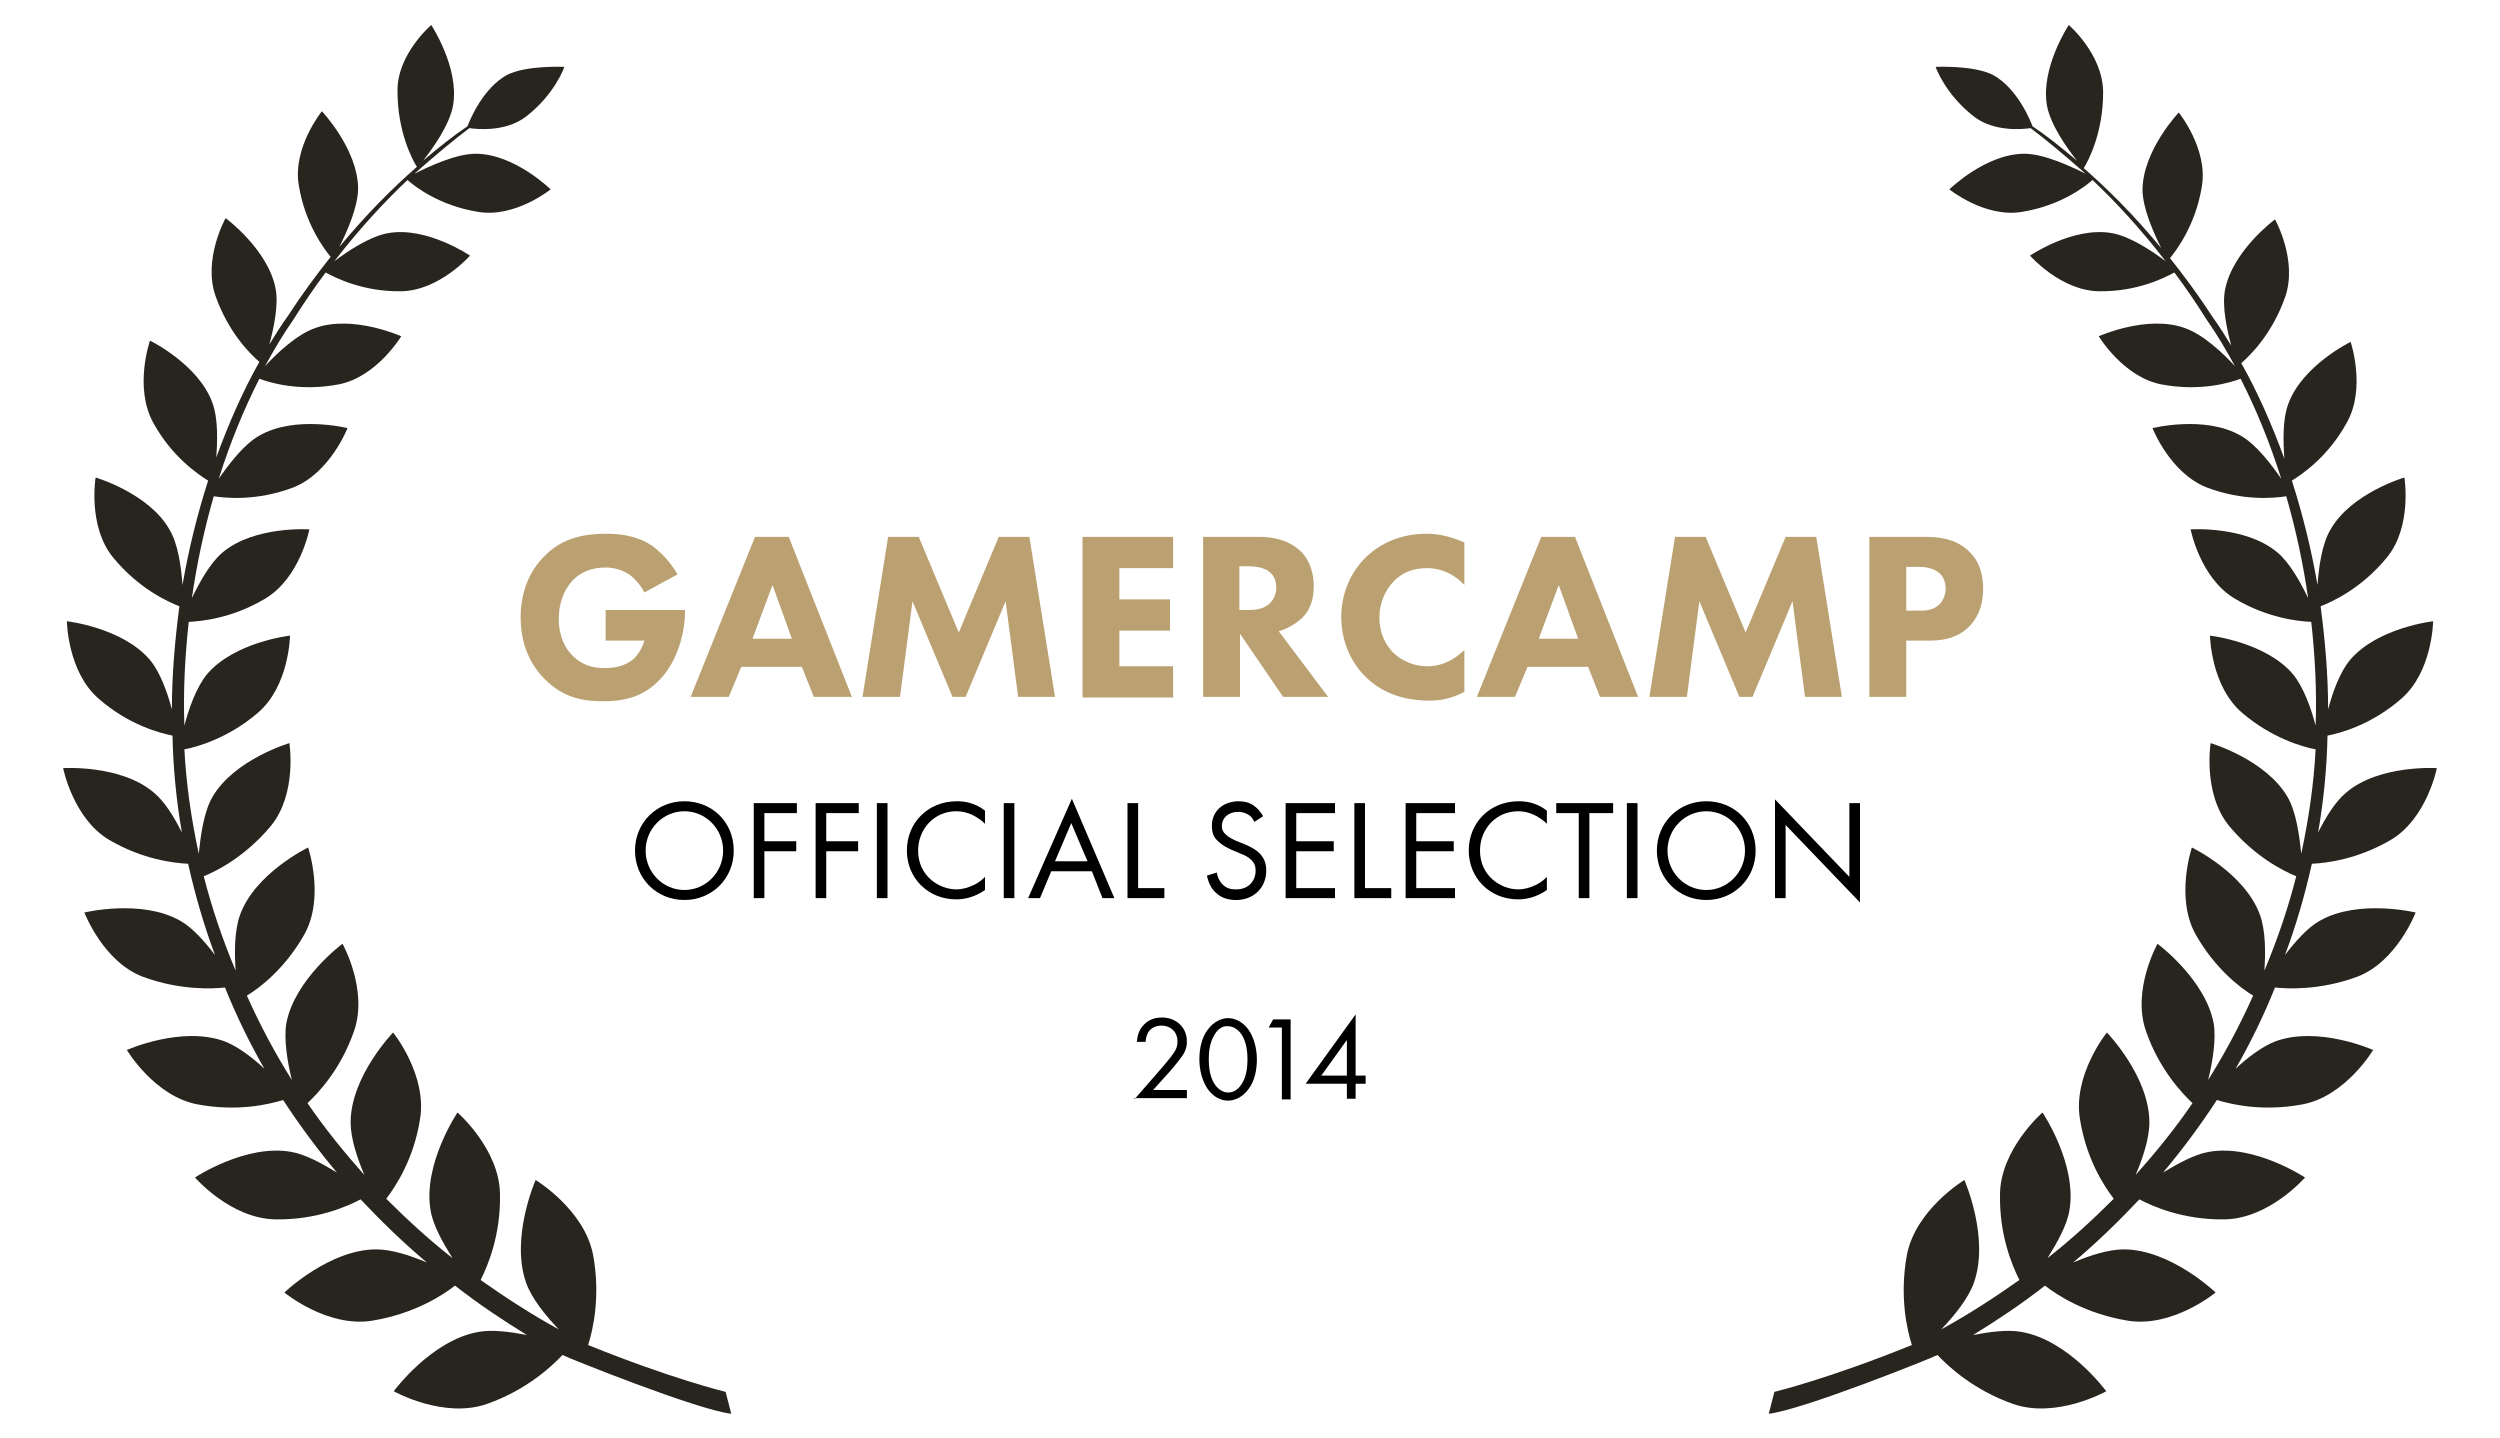 <?xml version="1.0" encoding="utf-8"?>
<!-- Generator: Adobe Illustrator 19.0.1, SVG Export Plug-In . SVG Version: 6.00 Build 0)  -->
<!DOCTYPE svg PUBLIC "-//W3C//DTD SVG 1.1//EN" "http://www.w3.org/Graphics/SVG/1.1/DTD/svg11.dtd">
<svg version="1.1" id="Layer_1" xmlns="http://www.w3.org/2000/svg" xmlns:xlink="http://www.w3.org/1999/xlink" x="0px" y="0px"
	 viewBox="0 0 400 230" enable-background="new 0 0 400 230" xml:space="preserve">
<g>
	<g>
		<g>
			<path fill="#BBA171" d="M96.9,97.6h12.7v0.3c0,3.1-1.1,7.8-4,10.8c-2.8,3-6.1,3.5-9.1,3.5c-3.1,0-6.4-0.5-9.4-3.6
				c-1.5-1.5-3.8-4.6-3.8-9.8c0-4.2,1.5-7.5,3.7-9.7c3.1-3.3,7-3.7,10.1-3.7c2.1,0,4.8,0.3,7.2,1.9c1.7,1.2,3.2,3,4.1,4.6l-5.3,2.9
				c-0.5-1-1.3-2-2.3-2.8c-1.2-0.8-2.5-1.2-3.9-1.2c-2.3,0-4.1,0.8-5.3,2.1c-1.4,1.5-2.2,3.7-2.2,6.1c0,2.9,1.1,4.8,2.2,5.9
				c1.5,1.5,3.2,2,5.2,2c2.5,0,3.9-0.9,4.5-1.4c0.2-0.2,1.3-1.2,1.8-3h-6.2V97.6z"/>
			<path fill="#BBA171" d="M128.3,106.7h-9.7l-2,4.8h-6.1l10.3-25.6h5.4l10.1,25.6h-6.1L128.3,106.7z M126.7,102.2l-3.1-8.6
				l-3.2,8.6H126.7z"/>
			<path fill="#BBA171" d="M138,111.5l4.1-25.6h4.9l6.4,15.3l6.4-15.3h4.9l4.1,25.6h-5.9l-2-15.3l-6.4,15.3h-2.1L146,96.2l-2,15.3
				H138z"/>
			<path fill="#BBA171" d="M187.7,90.9h-8.6v5h8.1v5h-8.1v5.7h8.6v5h-14.5V85.9h14.5V90.9z"/>
			<path fill="#BBA171" d="M201.5,85.9c3.3,0,5.3,1.1,6.5,2.2c1.1,1,2.2,2.9,2.2,5.7c0,1.6-0.3,3.6-2,5.2c-0.9,0.8-2.2,1.6-3.6,2
				l7.9,10.5h-7.2l-6.9-10.1v10.1h-5.9V85.9H201.5z M198.4,97.6h1.3c1.1,0,2.5-0.1,3.5-1.1c0.4-0.4,1-1.2,1-2.5
				c0-1.5-0.7-2.2-1.2-2.6c-1-0.7-2.5-0.8-3.3-0.8h-1.4V97.6z"/>
			<path fill="#BBA171" d="M234.3,110.7c-2.3,1.2-4.1,1.4-5.6,1.4c-4.7,0-7.9-1.6-10.1-3.7c-2.3-2.2-4-5.6-4-9.7c0-4,1.7-7.4,4-9.6
				c2.3-2.2,5.6-3.7,9.6-3.7c1.7,0,3.6,0.3,6.1,1.4v6.8c-1.3-1.4-3.3-2.7-6-2.7c-2.2,0-3.9,0.7-5.2,2c-1.4,1.4-2.4,3.5-2.4,5.9
				c0,2.6,1.1,4.5,2.2,5.6c0.5,0.5,2.4,2.2,5.5,2.2c1.5,0,3.6-0.4,5.9-2.6V110.7z"/>
			<path fill="#BBA171" d="M254.1,106.7h-9.7l-2,4.8h-6.1l10.3-25.6h5.4l10.1,25.6H256L254.1,106.7z M252.5,102.2l-3.1-8.6l-3.2,8.6
				H252.5z"/>
			<path fill="#BBA171" d="M263.9,111.5l4.1-25.6h4.9l6.4,15.3l6.4-15.3h4.9l4.1,25.6h-5.9l-2-15.3l-6.4,15.3h-2.1l-6.4-15.3
				l-2,15.3H263.9z"/>
			<path fill="#BBA171" d="M308.1,85.9c2.2,0,4.7,0.3,6.7,2.1c2.2,1.9,2.5,4.5,2.5,6.2c0,3.2-1.2,5-2.2,6c-2,2.1-4.7,2.3-6.5,2.3
				H305v9h-5.9V85.9H308.1z M305,97.7h2.1c0.8,0,2.2,0,3.2-1c0.5-0.5,1-1.4,1-2.5c0-1.1-0.4-2-1-2.5c-0.9-0.8-2.2-1-3.3-1h-2V97.7z"
				/>
			<path d="M101.6,136.1c0-4.5,3.5-7.9,7.9-7.9s7.9,3.3,7.9,7.9c0,4.5-3.5,7.9-7.9,7.9S101.6,140.6,101.6,136.1z M103.3,136.1
				c0,3.5,2.8,6.3,6.2,6.3s6.2-2.8,6.2-6.3s-2.8-6.3-6.2-6.3S103.3,132.6,103.3,136.1z"/>
			<path d="M127.5,130.1h-5.2v4.5h5.1v1.6h-5.1v7.5h-1.7v-15.2h6.9V130.1z"/>
			<path d="M137.4,130.1h-5.2v4.5h5.1v1.6h-5.1v7.5h-1.7v-15.2h6.9V130.1z"/>
			<path d="M142,128.5v15.2h-1.7v-15.2H142z"/>
			<path d="M157.6,131.8c-0.5-0.5-1.2-1-2-1.4c-0.8-0.4-1.7-0.6-2.6-0.6c-3.5,0-6.1,2.8-6.1,6.3c0,4.1,3.4,6.2,6.1,6.2
				c1,0,2-0.3,2.8-0.7c0.9-0.4,1.5-1,1.8-1.3v2.1c-1.7,1.2-3.4,1.5-4.6,1.5c-4.5,0-7.9-3.4-7.9-7.8c0-4.5,3.4-7.9,8-7.9
				c0.9,0,2.7,0.1,4.5,1.5V131.8z"/>
			<path d="M162.3,128.5v15.2h-1.7v-15.2H162.3z"/>
			<path d="M174.7,139.4h-6.5l-1.8,4.3h-1.9l7-15.9l6.8,15.9h-1.9L174.7,139.4z M174,137.8l-2.6-6.1l-2.6,6.1H174z"/>
			<path d="M182.1,128.5v13.6h4.2v1.6h-5.9v-15.2H182.1z"/>
			<path d="M200.7,131.5c-0.2-0.4-0.5-0.9-0.9-1.1c-0.3-0.2-0.8-0.5-1.7-0.5c-1.5,0-2.6,0.9-2.6,2.3c0,0.6,0.2,0.9,0.6,1.3
				c0.5,0.5,1,0.7,1.6,1l1.5,0.6c0.9,0.4,1.7,0.8,2.3,1.4c0.8,0.8,1.1,1.7,1.1,2.8c0,2.8-2.1,4.7-4.8,4.7c-1,0-2.3-0.2-3.3-1.2
				c-0.8-0.7-1.2-1.8-1.4-2.7l1.6-0.5c0.1,0.8,0.5,1.5,0.9,1.9c0.7,0.7,1.4,0.8,2.2,0.8c2.1,0,3.1-1.5,3.1-3c0-0.7-0.2-1.3-0.8-1.8
				c-0.4-0.4-1-0.7-1.8-1l-1.4-0.6c-0.6-0.3-1.3-0.6-2-1.3c-0.7-0.6-1-1.3-1-2.5c0-2.3,1.8-3.9,4.3-3.9c0.9,0,1.7,0.2,2.4,0.7
				c0.6,0.4,1.1,1,1.5,1.7L200.7,131.5z"/>
			<path d="M213.6,130.1h-6.2v4.5h6v1.6h-6v5.9h6.2v1.6h-7.9v-15.2h7.9V130.1z"/>
			<path d="M218.4,128.5v13.6h4.2v1.6h-5.9v-15.2H218.4z"/>
			<path d="M232.8,130.1h-6.2v4.5h6v1.6h-6v5.9h6.2v1.6h-7.9v-15.2h7.9V130.1z"/>
			<path d="M247.5,131.8c-0.5-0.5-1.2-1-2-1.4c-0.8-0.4-1.7-0.6-2.6-0.6c-3.5,0-6.1,2.8-6.1,6.3c0,4.1,3.4,6.2,6.1,6.2
				c1,0,2-0.3,2.8-0.7c0.9-0.4,1.5-1,1.8-1.3v2.1c-1.7,1.2-3.4,1.5-4.6,1.5c-4.5,0-7.9-3.4-7.9-7.8c0-4.5,3.4-7.9,8-7.9
				c0.9,0,2.7,0.1,4.5,1.5V131.8z"/>
			<path d="M254.3,130.1v13.6h-1.7v-13.6H249v-1.6h9.1v1.6H254.3z"/>
			<path d="M262,128.5v15.2h-1.7v-15.2H262z"/>
			<path d="M265.1,136.1c0-4.5,3.5-7.9,7.9-7.9s7.9,3.3,7.9,7.9c0,4.5-3.5,7.9-7.9,7.9C268.6,144,265.1,140.6,265.1,136.1z
				 M266.8,136.1c0,3.5,2.8,6.3,6.2,6.3c3.4,0,6.2-2.8,6.2-6.3s-2.8-6.3-6.2-6.3C269.6,129.8,266.8,132.6,266.8,136.1z"/>
			<path d="M284,143.7v-15.8l11.9,12.4v-11.8h1.7v15.9L285.7,132v11.7H284z"/>
			<path d="M181.5,175.9l4.7-5.4c0.3-0.4,1.2-1.4,1.5-1.9c0.6-0.8,0.7-1.4,0.7-2c0-1.4-1-2.5-2.6-2.5c-0.9,0-1.7,0.4-2.1,1.1
				c-0.2,0.4-0.4,0.9-0.4,1.5h-1.4c0.1-1.3,0.5-2.1,1-2.6c0.5-0.6,1.4-1.3,3-1.3c2.3,0,4,1.6,4,3.8c0,0.9-0.2,1.7-1,2.7
				c-0.5,0.7-1.2,1.5-1.7,2.1l-2.7,3h5.4v1.3H181.5z"/>
			<path d="M193.2,174.2c-0.8-1.2-1.3-2.9-1.3-4.7s0.4-3.5,1.3-4.7c1-1.4,2.3-1.9,3.3-1.9c1,0,2.3,0.5,3.3,1.9
				c0.8,1.2,1.3,2.9,1.3,4.7s-0.4,3.5-1.3,4.7c-1,1.4-2.3,1.9-3.3,1.9C195.4,176.1,194.2,175.6,193.2,174.2z M194.3,165.6
				c-0.7,1.1-0.9,2.6-0.9,3.9s0.2,2.8,0.9,3.9c0.7,1.1,1.6,1.4,2.2,1.4c0.7,0,1.5-0.3,2.2-1.4c0.7-1.1,0.9-2.6,0.9-3.9
				s-0.2-2.8-0.9-3.9c-0.7-1.1-1.6-1.4-2.2-1.4C195.8,164.1,194.9,164.5,194.3,165.6z"/>
			<path d="M205.1,164.4H203l0.7-1.3h2.8v12.8h-1.4V164.4z"/>
			<path d="M216.9,172.1h1.6v1.3h-1.6v2.4h-1.4v-2.4h-6.6l8-11.1V172.1z M215.5,172.1v-5.7l-4.1,5.7H215.5z"/>
		</g>
	</g>
	<g>
		<g>
			<g>
				<path fill="#27251E" d="M377.1,156.3c6.4-2.4,9.4-10.3,9.4-10.3s-9.1-2.2-15.3,1.3c-2,1.1-4,3.4-5.6,5.5
					c1.8-4.8,3.2-9.7,4.3-14.6c2.3-0.1,7.3-0.7,12.6-3.8c5.8-3.4,7.4-11.5,7.4-11.5s-9.2-0.6-14.5,3.9c-1.8,1.5-3.3,4-4.5,6.4
					c0.9-5.2,1.4-10.4,1.5-15.5c2-0.4,7-1.7,11.8-5.9c5-4.3,5.1-12.4,5.1-12.4s-8.9,1-13.3,6.2c-1.6,1.9-2.8,5.2-3.5,7.9
					c0-5.6-0.5-11.1-1.2-16.5c1.8-0.7,6.5-2.8,10.6-7.8c4.1-5,2.8-12.8,2.8-12.8s-8.5,2.5-11.8,8.3c-1.4,2.3-1.9,6.1-2.1,8.9
					c-1-5.8-2.4-11.4-4.1-16.7c1.6-1,5.8-3.8,8.8-9.3c3.1-5.5,0.6-12.9,0.6-12.9s-7.8,3.8-10,10c-0.9,2.4-0.8,6-0.6,8.7
					c-2-5.5-4.3-10.7-6.9-15.3c1.4-1.2,4.9-4.6,7-10.5c2.1-5.9-1.6-12.5-1.6-12.5s-6.8,5-8,11.3c-0.5,2.6,0.3,6.3,1,8.9
					c-1-1.6-1.9-3.1-3-4.6c-2.2-3.4-4.5-6.5-6.8-9.4c0.9-1.1,4.1-5.2,5.1-11.5c1-6-3.7-11.8-3.7-11.8s-5.7,6-5.8,12.3
					c0,3,1.8,7,3,9.4c-4.3-5.2-8.5-9.4-12.4-12.8c0.7-1.1,3.1-5.6,3.1-12.1C336.5,8.7,331,4,331,4s-4.5,6.8-3.5,12.8
					c0.5,3.1,3.3,7,4.8,8.9c-2.6-2.2-5-4.1-7.1-5.5c-0.4-1.1-2.5-6.1-6.3-8.2c-3.1-1.6-9.2-1.3-9.2-1.3s1.5,4.4,6.2,8
					c3.2,2.4,7.6,2,9,1.8c2.4,1.8,5.4,4.3,8.8,7.3c-2.2-1.1-6.6-3.2-9.8-3.2c-6.2,0-12,5.7-12,5.7s5.7,4.6,11.6,3.6
					c6.3-1,10.3-4.2,11.3-5.1c3.7,3.5,7.7,7.8,11.7,13c-2.1-1.6-5.7-4-8.6-4.5c-6.2-1.1-13.1,3.6-13.1,3.6s4.9,5.6,11,5.7
					c6.2,0.1,10.6-2.2,12.1-3c1.8,2.4,3.5,4.9,5.2,7.6c1.6,2.3,3.1,4.8,4.5,7.4c-1.8-2-5.1-5.1-8-6.1c-6-2.2-13.8,1.3-13.8,1.3
					s3.9,6.5,10,7.7c6.3,1.2,11.1-0.3,12.7-0.9c2.5,4.9,4.7,10.3,6.5,16c-1.6-2.3-4-5.5-6.5-6.9c-5.7-3.3-14.1-1.2-14.1-1.2
					s2.8,7.2,8.7,9.5c5.8,2.2,10.8,1.7,12.7,1.4c1.5,5.2,2.7,10.7,3.5,16.3c-1.2-2.5-2.9-5.6-4.9-7.3c-5.1-4.3-13.9-3.7-13.9-3.7
					s1.5,7.8,7.1,11.1c5.2,3.1,10.1,3.6,12.2,3.7c0.6,5.4,0.9,11,0.7,16.6c-0.7-2.7-1.9-6.1-3.6-8.2c-4.4-5.2-13.3-6.2-13.3-6.2
					s0.1,8.1,5.2,12.4c4.7,4,9.6,5.4,11.7,5.8c-0.3,5.6-1.1,11.1-2.3,16.7c-0.3-2.9-0.8-6.7-2.2-9.1c-3.5-6-12.3-8.6-12.3-8.6
					s-1.3,8.1,3,13.3c4.1,4.9,8.7,7.2,10.7,8c-1.3,5.1-3,10.1-5.1,15.1c0.2-2.9,0.2-6.4-0.7-8.9c-2.4-6.7-10.9-10.8-10.9-10.8
					s-2.7,8,0.6,13.9c3.1,5.5,7.2,8.6,9.2,9.8c-2.1,4.7-4.5,9.2-7.2,13.5c0.7-2.8,1.3-6.4,0.9-9c-1.3-7.1-9-12.8-9-12.8
					s-4.2,7.5-1.8,14.1c2.1,6,5.7,9.8,7.4,11.4c-2.8,4.1-5.9,7.9-9.1,11.5c1.1-2.6,2.2-5.8,2.2-8.4c0-7.4-6.8-14.4-6.8-14.4
					s-5.5,6.8-4.3,13.9c1,6.3,3.8,10.6,5.4,12.7c-3.4,3.4-6.9,6.6-10.6,9.5c1.5-2.4,3.1-5.2,3.5-7.6c1.3-7.4-4.3-15.7-4.3-15.7
					s-6.8,5.9-6.8,13.2c-0.1,6.4,1.9,11.2,3.1,13.6c-4.1,2.9-8.3,5.6-12.5,7.9c2.1-2.2,4.3-4.9,5.2-7.4c2.6-7.2-1.5-16.5-1.5-16.5
					s-7.8,4.7-9.2,12c-1.2,6.6,0,11.9,0.8,14.4c-13.3,5.4-22,7.5-22,7.5l-0.9,3.5c5.4-0.6,26.3-9,27-9.4c1.8,1.9,5.8,5.6,12,7.8
					c7,2.5,15-2,15-2s-6-8.2-13.6-9.5c-2.2-0.4-5.1,0-7.7,0.5c3.9-2.4,7.8-5,11.5-7.9c1.9,1.5,6.5,4.5,13.2,5.6
					c7.2,1.2,14.1-4.5,14.1-4.5s-7.2-6.9-14.7-6.9c-2.5,0-5.5,1-8.1,2.1c3.7-3.1,7.2-6.5,10.6-10.1c2.1,1.1,7,3.3,13.6,3.2
					c7.2-0.1,12.9-6.7,12.9-6.7s-8.1-5.4-15.4-4.1c-2.3,0.4-5,1.9-7.3,3.3c3.1-3.7,6-7.6,8.6-11.6c2.3,0.7,7.3,1.9,13.7,0.7
					c6.9-1.3,11.3-8.7,11.3-8.7s-8.7-3.9-15.6-1.4c-2.1,0.8-4.5,2.6-6.4,4.4c2.4-4.2,4.5-8.5,6.3-13
					C365.9,158.2,371.1,158.5,377.1,156.3z"/>
			</g>
			<path fill="#27251E" d="M22.9,156.3c-6.4-2.4-9.4-10.3-9.4-10.3s9.1-2.2,15.3,1.3c2,1.1,4,3.4,5.6,5.5c-1.8-4.8-3.2-9.7-4.3-14.6
				c-2.3-0.1-7.3-0.7-12.6-3.8c-5.8-3.4-7.4-11.5-7.4-11.5s9.2-0.6,14.5,3.9c1.8,1.5,3.3,4,4.5,6.4c-0.9-5.2-1.4-10.4-1.5-15.5
				c-2-0.4-7-1.7-11.8-5.9c-5-4.3-5.1-12.4-5.1-12.4s8.9,1,13.3,6.2c1.6,1.9,2.8,5.2,3.5,7.9c0-5.6,0.5-11.1,1.2-16.5
				c-1.8-0.7-6.5-2.8-10.6-7.8c-4.1-5-2.8-12.8-2.8-12.8s8.5,2.5,11.8,8.3c1.4,2.3,1.9,6.1,2.1,8.9c1-5.8,2.4-11.4,4.1-16.7
				c-1.6-1-5.8-3.8-8.8-9.3C21.4,61.9,24,54.5,24,54.5s7.8,3.8,10,10c0.9,2.4,0.8,6,0.6,8.7c2-5.5,4.3-10.7,6.9-15.3
				c-1.4-1.2-4.9-4.6-7-10.5c-2.1-5.9,1.6-12.5,1.6-12.5s6.8,5,8,11.3c0.5,2.6-0.3,6.3-1,8.9c1-1.6,1.9-3.1,3-4.6
				c2.2-3.4,4.5-6.5,6.8-9.4c-0.9-1.1-4.1-5.2-5.1-11.5c-1-6,3.7-11.8,3.7-11.8s5.7,6,5.8,12.3c0,3-1.8,7-3,9.4
				c4.3-5.2,8.5-9.4,12.4-12.8c-0.7-1.1-3.1-5.6-3.1-12.1C63.5,8.7,69,4,69,4s4.5,6.8,3.5,12.8c-0.5,3.1-3.3,7-4.8,8.9
				c2.6-2.2,5-4.1,7.1-5.5c0.4-1.1,2.5-6.1,6.3-8.2c3.1-1.6,9.2-1.3,9.2-1.3s-1.5,4.4-6.2,8c-3.2,2.4-7.6,2-9,1.8
				c-2.4,1.8-5.4,4.3-8.8,7.3c2.2-1.1,6.6-3.2,9.8-3.2c6.2,0,12,5.7,12,5.7s-5.7,4.6-11.6,3.6c-6.3-1-10.3-4.2-11.3-5.1
				c-3.7,3.5-7.7,7.8-11.7,13c2.1-1.6,5.7-4,8.6-4.5c6.2-1.1,13.1,3.6,13.1,3.6s-4.9,5.6-11,5.7c-6.2,0.1-10.6-2.2-12.1-3
				c-1.8,2.4-3.5,4.9-5.2,7.6c-1.6,2.3-3.1,4.8-4.5,7.4c1.8-2,5.1-5.1,8-6.1c6-2.2,13.8,1.3,13.8,1.3s-3.9,6.5-10,7.7
				c-6.3,1.2-11.1-0.3-12.7-0.9c-2.5,4.9-4.7,10.3-6.5,16c1.6-2.3,4-5.5,6.5-6.9c5.7-3.3,14.1-1.2,14.1-1.2s-2.8,7.2-8.7,9.5
				c-5.8,2.2-10.8,1.7-12.7,1.4c-1.5,5.2-2.7,10.7-3.5,16.3c1.2-2.5,2.9-5.6,4.9-7.3c5.1-4.3,13.9-3.7,13.9-3.7s-1.5,7.8-7.1,11.1
				c-5.2,3.1-10.1,3.6-12.2,3.7c-0.6,5.4-0.9,11-0.7,16.6c0.7-2.7,1.9-6.1,3.6-8.2c4.4-5.2,13.3-6.2,13.3-6.2s-0.1,8.1-5.2,12.4
				c-4.7,4-9.6,5.4-11.7,5.8c0.3,5.6,1.1,11.1,2.3,16.7c0.3-2.9,0.8-6.7,2.2-9.1c3.5-6,12.3-8.6,12.3-8.6s1.3,8.1-3,13.3
				c-4.1,4.9-8.7,7.2-10.7,8c1.3,5.1,3,10.1,5.1,15.1c-0.2-2.9-0.2-6.4,0.7-8.9c2.4-6.7,10.9-10.8,10.9-10.8s2.7,8-0.6,13.9
				c-3.1,5.5-7.2,8.6-9.2,9.8c2.1,4.7,4.5,9.2,7.2,13.5c-0.7-2.8-1.3-6.4-0.9-9c1.3-7.1,9-12.8,9-12.8s4.2,7.5,1.8,14.1
				c-2.1,6-5.7,9.8-7.4,11.4c2.8,4.1,5.9,7.9,9.1,11.5c-1.1-2.6-2.2-5.8-2.2-8.4c0-7.4,6.8-14.4,6.8-14.4s5.5,6.8,4.3,13.9
				c-1,6.3-3.8,10.6-5.4,12.7c3.4,3.4,6.9,6.6,10.6,9.5c-1.5-2.4-3.1-5.2-3.5-7.6c-1.3-7.4,4.3-15.7,4.3-15.7s6.8,5.9,6.8,13.2
				c0.1,6.4-1.9,11.2-3.1,13.6c4.1,2.9,8.3,5.6,12.5,7.9c-2.1-2.2-4.3-4.9-5.2-7.4c-2.6-7.2,1.5-16.5,1.5-16.5s7.8,4.7,9.2,12
				c1.2,6.6,0,11.9-0.8,14.4c13.3,5.4,22,7.5,22,7.5l0.9,3.5c-5.4-0.6-26.3-9-27-9.4c-1.8,1.9-5.8,5.6-12,7.8c-7,2.5-15-2-15-2
				s6-8.2,13.6-9.5c2.2-0.4,5.1,0,7.7,0.5c-3.9-2.4-7.8-5-11.5-7.9c-1.9,1.5-6.5,4.5-13.2,5.6c-7.2,1.2-14.1-4.5-14.1-4.5
				s7.2-6.9,14.7-6.9c2.5,0,5.5,1,8.1,2.1c-3.7-3.1-7.2-6.5-10.6-10.1c-2.1,1.1-7,3.3-13.6,3.2c-7.2-0.1-12.9-6.7-12.9-6.7
				s8.1-5.4,15.4-4.1c2.3,0.4,5,1.9,7.3,3.3c-3.1-3.7-6-7.6-8.6-11.6c-2.3,0.7-7.3,1.9-13.7,0.7c-6.9-1.3-11.3-8.7-11.3-8.7
				s8.7-3.9,15.6-1.4c2.1,0.8,4.5,2.6,6.4,4.4c-2.4-4.2-4.5-8.5-6.3-13C34.1,158.2,28.9,158.5,22.9,156.3z"/>
		</g>
	</g>
</g>
</svg>
